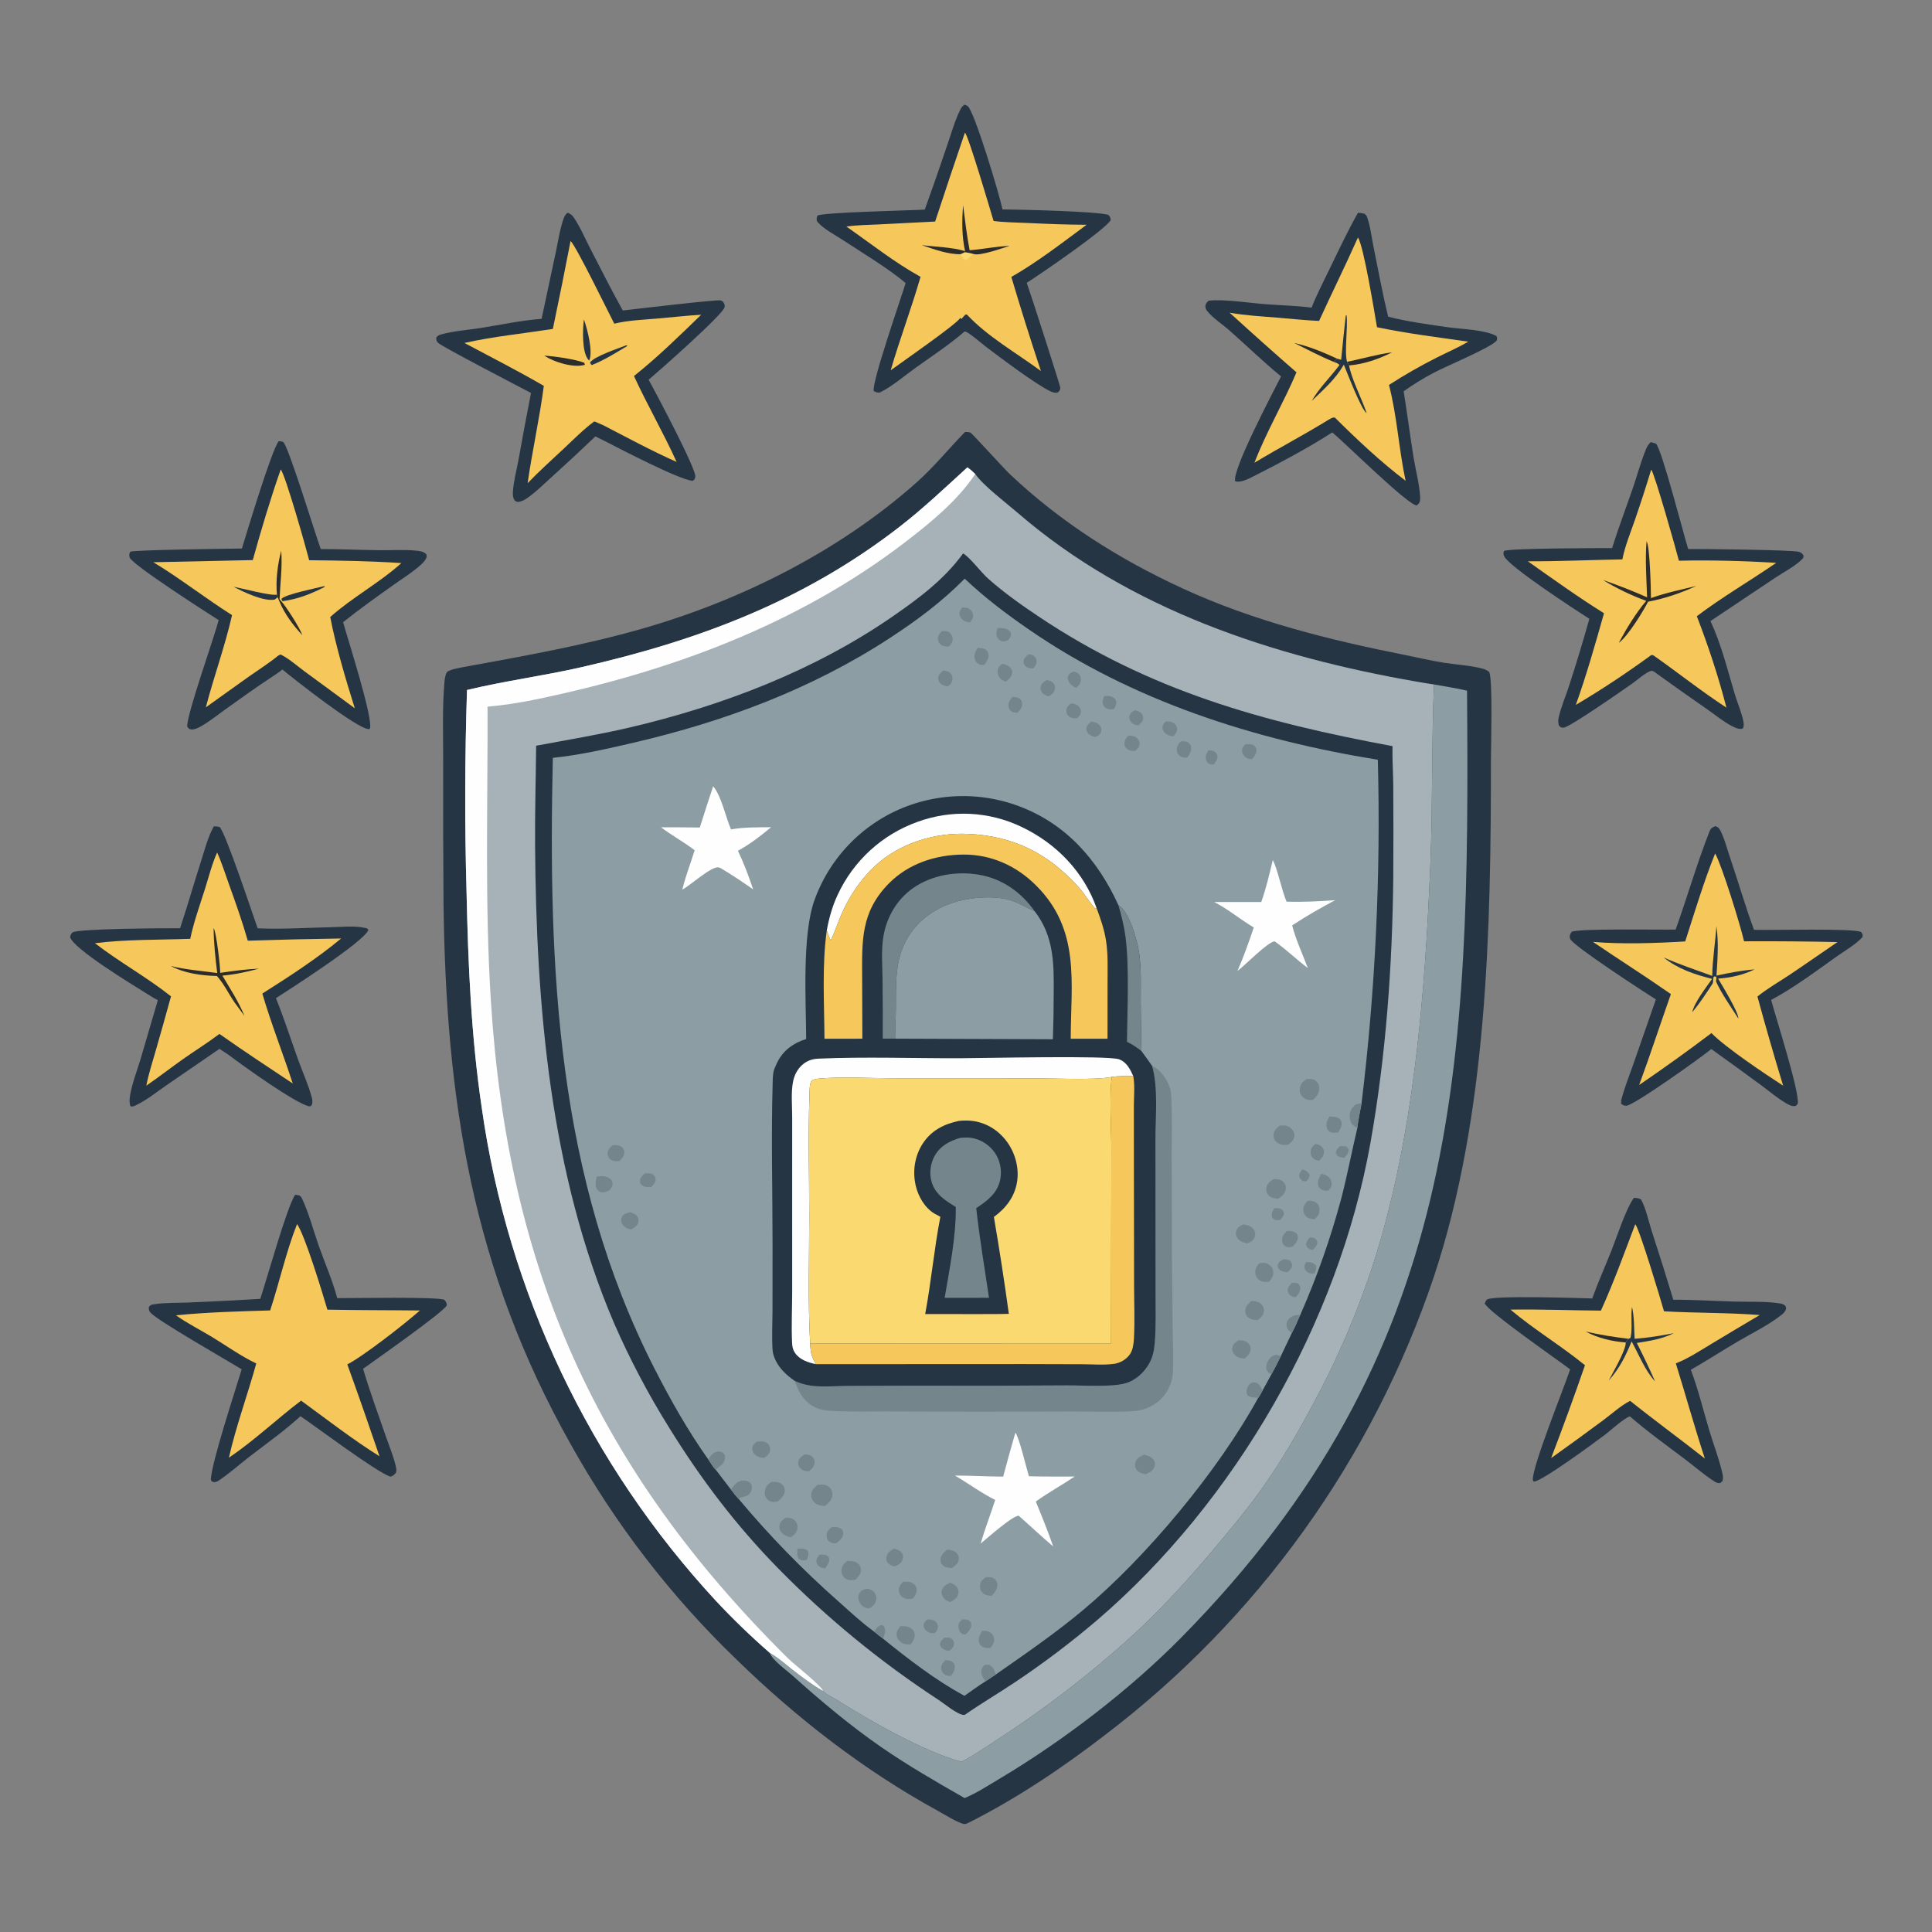 <?xml version="1.0" encoding="utf-8" ?>
<svg xmlns="http://www.w3.org/2000/svg" xmlns:xlink="http://www.w3.org/1999/xlink" width="1024" height="1024">
	<rect width="100%" height="100%" fill="#808080" stroke="none"/>
	<path fill="#263544" d="M909.199 437.865C909.421 437.958 909.649 438.039 909.865 438.145C910.772 438.59 911.117 438.896 911.6 439.786C913.918 444.065 915.252 449.474 916.826 454.105C921.205 466.983 924.97 480.061 929.654 492.833C938.786 493.105 982.855 491.881 986.459 494.02C987.257 495.201 987.273 495.226 987.183 496.647C983.528 500.634 978.013 503.752 973.572 506.9C962.261 514.917 950.971 523.442 938.729 529.988C941.387 539.748 953.792 578.53 952.863 584.908C952.39 585.552 952.272 586.081 951.422 586.222C949.814 586.489 948.239 585.642 946.881 584.867C942.142 582.161 937.734 578.344 933.32 575.096Q920.244 565.46 907.027 556.019C901.918 560.271 865.809 586.088 861.961 586.07C860.508 586.064 860.063 585.655 859.019 584.788L859.603 583.87L859.09 583.987C860.654 577.272 863.401 570.646 865.664 564.124L877.664 529.683C871.621 525.974 833.396 501.065 832.213 497.615C831.696 496.108 832.204 495.046 833.021 493.861C836.98 492.023 880.244 492.868 888.124 492.69C894.185 475.802 899.452 457.515 905.937 440.996C906.772 438.87 907.214 438.794 909.199 437.865Z"/>
	<path fill="#F6C85C" d="M909.062 452.354C912.657 458.66 922.608 490.918 924.386 498.91Q949.138 498.777 973.885 499.318C965.489 505.014 957.194 510.868 948.764 516.511C943.026 520.351 936.844 523.848 931.475 528.174Q937.927 551.904 945.101 575.425C935.719 569.371 914.467 555.152 907.104 547.554Q888.288 561.785 868.788 575.062C874.665 559.116 879.955 542.917 885.611 526.887C872.005 517.405 858.01 508.524 844.284 499.211C859.428 500.541 877.963 499.912 893.204 498.979C898.166 483.503 903.009 467.429 909.062 452.354Z"/>
	<path fill="#263544" d="M909.727 490.876C911.02 499.493 910.299 508.435 909.785 517.093C916.457 515.626 923.169 514.346 929.987 513.804C923.723 516.791 917.558 518.182 910.652 518.694C912.649 522.075 921.675 536.872 921.348 539.834C917.33 533.506 912.676 527.02 909.517 520.227C909.653 519.329 909.73 518.553 909.667 517.646L908.472 517.571C907.774 518.339 908.218 519.935 907.773 521.215C904.355 526.468 900.931 531.699 896.92 536.528C897.99 531.352 904.348 523.263 907.445 518.827C898.152 516.482 889.328 513.566 881.765 507.484C890.132 511.183 898.913 514.101 907.504 517.245C907.659 508.392 909.159 499.695 909.727 490.876Z"/>
	<path fill="#263544" d="M113.36 437.959C114.437 437.951 115.34 438.079 116.392 438.309C119.471 441.025 134.175 485.302 136.555 492.022C149.426 492.618 162.555 491.708 175.449 491.444C181.098 491.329 187.733 490.561 193.255 491.765C194.298 491.992 194.656 491.946 195.267 492.868C193.021 499.063 153.771 524.217 146.248 529.045C150.573 539.767 154.139 550.91 158.062 561.794C160.401 568.285 163.465 574.985 165.237 581.624C165.583 582.922 165.838 584.46 165.194 585.699C164.833 586.393 164.821 586.167 163.914 586.408C156.424 584.787 128.771 564.843 121.234 559.172L116.325 555.914L87.778 575.519C82.906 578.872 77.832 583.004 72.499 585.566C71.363 586.112 70.373 586.741 69.158 586.328C68.445 584.378 68.632 582.49 68.971 580.465C70.023 574.166 72.603 567.638 74.449 561.492L83.659 530.115C81.421 528.953 79.265 527.596 77.129 526.254C70.759 522.25 38.565 502.774 37.143 496.601C37.443 495.619 37.59 494.997 38.352 494.259C40.543 492.135 88.567 491.968 95.446 491.97C99.359 480.211 102.773 468.218 106.568 456.404C108.525 450.31 110.206 443.536 113.36 437.959Z"/>
	<path fill="#F6C85C" d="M115.082 451.854C117.481 457.106 119.24 462.78 121.195 468.216C124.814 478.279 128.388 488.308 131.329 498.595Q156.064 497.777 180.81 497.419C167.933 508.111 153.169 517.669 139.04 526.612C143.747 542.676 149.979 558.334 155.16 574.261C142.374 565.783 129.473 557.27 116.935 548.435L116.279 548.012C110.178 552.653 103.583 556.73 97.307 561.139C90.656 565.811 84.264 570.83 77.551 575.419C78.778 569.116 80.807 562.918 82.572 556.747Q86.691 542.44 90.64 528.086C77.828 517.922 63.277 509.931 50.327 499.919C66.945 497.835 84.098 498.211 100.835 497.59C102.694 488.694 105.872 479.938 108.607 471.27C110.631 464.858 112.339 457.974 115.082 451.854Z"/>
	<path fill="#2C2C2B" d="M113.216 491.938C114.611 493.438 116.792 512.682 116.715 515.644C123.521 514.611 130.402 513.705 137.283 513.395C130.791 515.139 124.566 516.513 117.859 517.093C121.98 524.008 126.528 531.009 129.581 538.473L124.313 531.296C121.191 526.745 118.651 521.382 114.963 517.3C106.787 517.09 97.814 515.883 90.534 512.007C98.384 513.984 107.105 514.587 115.139 515.724C114.183 507.799 113.267 499.934 113.216 491.938Z"/>
	<path fill="#263544" d="M156.437 633.221L158.694 633.615C159.331 634.074 159.705 634.47 160.044 635.188C163.74 643.012 166.068 652.128 168.959 660.32C172.188 669.467 176.259 678.683 178.74 688.04C187.209 688.081 231.497 687.25 235.48 688.888C236.413 689.951 236.703 690.412 236.834 691.828C235.048 695.585 197.912 721.496 192.44 725.488C195.99 737.449 200.337 749.257 204.416 761.046C206.247 766.337 208.621 771.9 209.809 777.36C210.077 778.592 210.3 779.505 209.788 780.706C208.791 781.745 208.315 782.267 206.882 782.672C199.102 779.929 168.363 756.798 159.247 750.613C150.98 758.227 141.482 764.927 132.579 771.794C127.058 776.053 121.687 780.857 115.923 784.746C115.112 785.293 114.519 785.457 113.568 785.587C112.423 785.285 112.475 785.524 111.779 784.452C111.621 776.608 124.904 736.464 128.103 725.757C120.401 721.053 83.198 699.798 79.829 695.785C78.889 694.665 78.811 694.095 78.907 692.678C79.985 691.506 80.204 691.526 81.78 691.268C87.33 690.36 93.67 690.637 99.311 690.383Q118.639 689.605 137.947 688.424C141.722 677.042 151.983 639.968 156.437 633.221Z"/>
	<path fill="#F6C85C" d="M157.449 648.775C161.658 654.739 171.039 685.678 173.524 694.146C189.868 694.473 206.207 694.39 222.552 694.584C214.839 701.452 192.587 718.821 184.08 723.167C189.942 739.298 195.596 755.61 201.141 771.856C186.896 762.949 173.174 752.274 159.588 742.361C146.672 752.138 134.791 763.514 121.334 772.596C124.862 756.694 131.38 738.804 135.831 722.667C127.762 718.842 120.094 713.308 112.432 708.665C106.077 704.814 99.323 701.427 93.26 697.143C109.794 695.487 126.579 695.046 143.185 694.559C148.174 679.475 151.593 663.537 157.449 648.775Z"/>
	<path fill="#263544" d="M300.83 112.727C302.179 113.281 303.089 113.82 303.944 115.049C307.364 119.965 309.898 125.99 312.655 131.339C318.381 142.446 324.022 153.628 330.081 164.558C335.877 163.92 380.046 158.655 381.923 159.221C382.385 159.36 382.778 159.669 383.206 159.893C383.863 160.97 384.285 161.467 384.056 162.803C383.411 166.561 349.149 196.75 343.797 201.266C347.36 207.678 369.244 248.926 368.522 252.669C368.277 253.935 368.18 254.232 367.102 254.885C359.498 254.031 329.058 238.138 320.703 233.854L315.57 231.298Q304.169 242.2 292.464 252.775C288.276 256.559 284.042 260.804 279.402 264.019C277.805 265.125 276.484 265.769 274.568 266.061C273.752 265.805 273.222 265.835 272.703 265.093C271.772 263.759 271.759 262.149 271.856 260.577C272.196 255.066 273.792 249.322 274.793 243.867Q277.955 226.046 281.442 208.286C275.445 205.1 233.981 183.634 232.174 181.695C231.261 180.715 231.211 180.127 231.233 178.838C232.11 177.907 232.494 177.64 233.768 177.275C240.24 175.423 247.929 174.92 254.638 173.86C265.325 172.172 276.279 169.79 287.057 168.989L294.456 134.278C295.762 128.159 296.732 121.382 298.839 115.499C299.276 114.28 299.902 113.604 300.83 112.727Z"/>
	<path fill="#F6C85C" d="M302.412 127.732C305.296 130.291 322.244 165.117 325.577 171.553C332.884 169.761 340.875 169.485 348.352 168.841C356.114 168.173 363.866 167.271 371.644 166.822C360.237 177.89 348.448 189.404 336.024 199.306C343.081 214.706 351.653 229.381 358.611 244.832C345.442 238.991 332.514 231.98 319.706 225.356L315.002 223.339C309.226 227.573 304.015 232.917 298.79 237.803C292.352 243.825 285.764 249.744 279.653 256.097C282.123 238.846 285.987 221.83 288.237 204.519C274.511 196.555 260.174 189.23 246.152 181.783C261.41 178.353 277.549 176.747 293.023 174.347Q297.914 151.079 302.412 127.732Z"/>
	<path fill="#263544" d="M332.043 182.97L332.548 183.329C326.389 186.988 320.366 190.86 313.676 193.486C312.904 192.793 313.245 193.231 312.755 192.1C315.001 188.863 327.742 184.668 332.043 182.97Z"/>
	<path fill="#2C2C2B" d="M288.459 188.5C293.814 188.795 304.793 190.378 309.645 192.259L310.022 193.315C309.837 193.376 309.657 193.452 309.468 193.498C303.42 194.975 293.533 191.849 288.459 188.5Z"/>
	<path fill="#263544" d="M309.465 169.315C309.534 169.491 309.609 169.665 309.671 169.844C311.395 174.824 314.385 186.437 312.32 191.089C312.098 190.877 311.84 190.696 311.653 190.452C308.352 186.141 308.845 174.402 309.465 169.315Z"/>
	<path fill="#263544" d="M719.733 112.8C720.997 112.829 722.022 112.98 723.243 113.308C723.878 113.795 724.283 114.219 724.561 114.988C726.348 119.92 726.983 125.903 728.031 131.056C730.525 143.315 732.792 155.684 735.734 167.844C745.933 170.471 756.889 171.936 767.308 173.434C774.805 174.513 786.534 174.633 793.123 178.066C793.733 179.195 793.504 179.274 793.299 180.482C790.403 184.187 766.666 193.984 760.193 197.427Q751.74 201.855 743.967 207.389C745.862 219.089 747.361 230.847 749.231 242.549C750.118 248.1 753.126 260.13 752.66 265.224C752.545 266.48 751.792 267.184 750.827 267.901C745.366 267.016 713.342 235.116 706.569 229.603L706.083 229.212C693.884 237.136 677.401 245.907 664.289 252.504C661.713 253.8 657.492 256.015 654.67 255.079C652.863 249.266 675.102 207.138 678.985 199.496C669.581 191.823 660.749 183.194 651.638 175.149C648.021 171.954 642.74 168.529 639.803 164.809C639.069 163.879 638.982 163.363 638.829 162.232C639.278 160.731 639.416 160.476 640.543 159.392C648.123 158.392 662.322 160.583 670.592 161.221C678.726 161.849 687.075 162.001 695.151 163.048C698.156 155.596 701.896 148.355 705.396 141.126C710.006 131.607 714.541 122.02 719.733 112.8Z"/>
	<path fill="#F6C85C" d="M719.742 125.88C722.793 130.387 728.461 165.482 729.837 173.428C745.8 176.79 762.104 178.759 778.242 181.103C772.786 184.254 766.936 186.781 761.31 189.625Q748.367 196.165 736.183 204.029C740.497 220.518 741.393 238.119 745.006 254.834C731.899 244.887 719.185 232.922 707.522 221.338C706.185 221.098 705.383 221.838 704.203 222.446C691.291 230.411 677.869 237.438 664.877 245.257C671.218 228.807 680.297 213.532 687.166 197.347Q669.271 181.74 651.732 165.733C660.059 167.215 668.632 167.681 677.053 168.365C684.413 168.963 691.764 169.784 699.143 170.096C705.909 155.306 713.125 140.739 719.742 125.88Z"/>
	<path fill="#2C2C2B" d="M685.974 181.785C693.94 183.583 701.316 186.691 708.699 190.099L706.92 191.802C699.772 188.88 692.885 185.226 685.974 181.785Z"/>
	<path fill="#2C2C2B" d="M713.969 191.788C721.863 190.126 729.854 187.847 737.825 186.719C730.925 190.299 722.847 193.043 715.056 193.682L713.969 191.788Z"/>
	<path fill="#263544" d="M708.699 190.099L710.844 190.693Q711.967 178.992 713.266 167.31L713.702 166.982C714.518 173.587 712.443 186.622 713.969 191.788L715.056 193.682C716.158 200.523 721.943 211.681 724.342 218.933C721.647 217.573 713.884 197.172 712.264 193.283C707.96 200.794 701.446 206.579 695.254 212.498C699.034 205.756 705.313 199.76 709.927 193.485C709.192 192.483 708.054 192.27 706.92 191.802L708.699 190.099Z"/>
	<path fill="#263544" d="M866.031 634.875C867.489 634.954 868.39 635.022 869.733 635.671C872.376 640.38 873.721 647.068 875.382 652.269Q881.342 670.516 886.884 688.895C897.638 688.839 908.433 689.557 919.185 689.859C926.94 690.077 935.174 689.653 942.829 690.757C944.168 690.95 945.134 691.09 946.183 692.013C946.486 692.732 946.815 693.068 946.593 693.867C946.219 695.212 945.297 696.067 944.241 696.906C937.478 702.28 928.926 706.415 921.457 710.796C912.973 715.772 904.711 721.124 896.177 726.009C900.101 736.409 902.802 747.598 905.996 758.263C908.204 765.639 911.103 773.096 912.832 780.565C913.193 782.124 913.387 783.432 912.977 784.989C912.478 785.409 911.99 786.054 911.303 786.091C910.224 786.149 909.298 785.614 908.424 785.049C903.225 781.689 898.261 777.336 893.309 773.596C883.422 766.128 873.254 758.866 863.901 750.732C861.144 751.325 853.432 758.355 850.851 760.3C845.932 764.008 816.835 785.535 812.908 785.263L812.417 784.44C812.152 777.013 828.759 736.191 832.205 725.803C825.927 720.963 788.534 695.112 786.954 690.839C787.271 689.966 787.444 689.449 788.149 688.802C790.699 686.457 837.423 688.032 843.925 688.21C846.92 679.796 850.656 671.491 853.965 663.185C856.79 656.091 861.797 640.504 866.031 634.875Z"/>
	<path fill="#F6C85C" d="M866.724 648.87C868.89 651.101 880.331 689.195 881.962 695.022C898.844 695.974 915.851 695.691 932.7 696.997Q919.694 704.666 906.771 712.473C900.777 716.064 894.756 720.077 888.224 722.613C893.43 739.398 898.139 756.339 903.595 773.046C890.503 762.71 877.006 752.899 863.996 742.468C859.039 745.021 854.212 749.425 849.706 752.771Q836.019 762.937 822.133 772.829C828.347 756.596 834.391 740.035 840.074 723.6C827.356 713.218 813.054 704.671 800.578 694.121C816.508 693.878 832.569 694.543 848.514 694.654C855.309 679.756 860.903 664.169 866.724 648.87Z"/>
	<path fill="#2C2C2B" d="M861.687 711.524C854.519 711.032 846.79 709.184 840.448 705.75C847.932 707.512 855.51 708.659 863.135 709.587C862.516 710.249 862.05 710.683 861.687 711.524Z"/>
	<path fill="#263544" d="M864.994 692.663C866.265 697.994 866.035 704.101 866.389 709.585C873.399 709.098 880.297 707.931 887.192 706.612C880.793 709.74 874.528 710.694 867.546 711.795C870.949 718.521 874.192 725.267 877.221 732.17C871.794 726.276 868.638 717.948 864.788 710.971C861.556 718.922 858.35 725.263 852.64 731.761C854.698 727.682 861.825 715.691 861.687 711.524C862.05 710.683 862.516 710.249 863.135 709.587L864.193 709.143C865.388 703.935 864.193 698.058 864.994 692.663Z"/>
	<path fill="#263544" d="M874.894 234.331C875.849 234.541 876.768 234.838 877.702 235.126C880.886 238.451 892.433 283.532 894.756 290.99C900.631 290.917 950.422 291.416 953.583 292.497C955.062 293.002 955.552 293.702 956.192 295.072L955.523 295.017L955.889 295.632C952.061 299.879 945.679 303.024 940.943 306.206L906.588 329.168C912.29 341.433 915.578 354.84 919.427 367.762C920.801 372.375 922.805 376.919 923.86 381.601C924.144 382.864 924.49 384.501 923.917 385.727C923.702 386.188 923.616 386.21 923.101 386.291C921.434 386.552 919.586 385.664 918.136 384.929C913.641 382.649 909.359 379.089 905.211 376.192Q891.616 366.767 878.198 357.09C877.426 356.559 876.073 355.296 875.05 355.599C872.144 356.459 867.893 360.364 865.316 362.155C860.332 365.621 831.799 385.625 828.722 385.671C827.249 385.693 827.112 385.467 826.205 384.45C825.904 383.064 825.78 381.951 826.079 380.549C827.285 374.886 829.909 368.921 831.689 363.357Q837.408 345.781 842.386 327.981C834.392 322.884 800.196 300.541 797.312 294.954C796.688 293.746 796.741 293.252 797.183 292.01C799.689 290.565 848.204 290.481 854.431 290.521C857.816 279.727 861.869 269.103 865.547 258.401C867.883 251.603 869.763 244.347 872.552 237.74C873.125 236.383 873.868 235.376 874.894 234.331Z"/>
	<path fill="#F6C85C" d="M875.186 248.882C877.013 251.16 888.384 291.364 889.856 297.194C906.888 296.799 924.431 297.291 941.442 298.318C927.554 307.889 912.796 316.409 899.359 326.605C905.371 342.197 910.898 358.846 915.036 375.053C902.207 366.702 889.965 356.98 877.441 348.13C877.157 347.919 876.616 347.499 876.306 347.361C875.218 346.877 874.888 347.432 874.032 348.053C861.572 357.087 848.481 365.777 835.23 373.604C840.929 357.644 845.544 341.34 850.157 325.039C836.352 316.419 823.088 306.89 809.802 297.496C826.478 297.554 843.205 296.772 859.885 296.5C861.307 289.296 864.22 282.311 866.61 275.382Q871.141 262.211 875.186 248.882Z"/>
	<path fill="#2C2C2B" d="M872.709 286.915C874.461 289.079 875.045 312.677 875.038 317.014C882.761 314.214 891.116 312.532 899.084 310.548C890.824 314.388 882.443 317.207 873.493 318.935L873.656 318.648C870.958 323.995 862.717 337.378 857.988 340.727C862.128 333.026 866.902 325.158 872.527 318.459C864.689 315.605 856.757 311.831 849.665 307.435C857.524 310.123 865.391 313.24 872.995 316.58C872.665 306.731 871.889 296.755 872.709 286.915Z"/>
	<path fill="#263544" d="M511.214 55.452C511.737 55.66 512.493 55.91 512.948 56.276C516.478 59.117 529.818 103.283 531.318 110.996C540.113 111.061 581.007 111.967 587.423 113.866C588.403 114.836 588.402 115.102 588.71 116.468C587.731 120.425 550.319 146.112 544.192 149.896C545.983 154.758 562.068 204.731 561.999 205.546C561.875 207.026 561.544 207.209 560.49 208.102C559.062 208.287 558.042 208.014 556.761 207.412C548.947 203.737 529.421 188.982 522.211 183.512C520.161 181.956 513.582 176.179 511.63 175.748C511.499 175.719 511.362 175.726 511.227 175.715C503.133 182.756 493.62 188.938 484.9 195.223C478.976 199.494 472.828 204.845 466.304 208.055C464.907 208.189 464.323 207.881 463.102 207.294C461.927 202.803 477.476 158.341 479.993 150.06C471.427 142.614 456.397 133.603 446.557 127.114C442.257 124.279 436.24 121.254 433.015 117.296C432.74 115.829 432.733 115.642 433.281 114.259C436.089 112.546 482.38 111.555 490.148 111.092Q496.31 94.01 502.1 76.798C504.225 70.623 506.09 63.922 508.987 58.084C509.572 56.906 510.18 56.243 511.214 55.452Z"/>
	<path fill="#F6C85C" d="M511.426 70.318C513.192 71.597 525.021 111.802 526.614 117.117C532.316 117.888 538.298 117.893 544.047 118.161C554.683 118.659 565.289 119.11 575.938 119.126C563.041 128.645 549.956 138.846 536.028 146.794Q543.474 171.841 551.702 196.643C538.765 187.077 523.568 178.557 512.563 166.805C512.126 166.546 511.659 166.771 511.171 166.852L511.608 166.967C510.786 167.511 510.251 168.286 509.627 169.04L508.938 168.529C507.145 171.753 477.281 192.469 472.092 196.26C476.923 179.613 483.119 163.379 487.905 146.726C474.144 139.12 461.48 129.071 448.611 120.076C454.313 119.236 460.298 119.222 466.057 118.932L495.641 117.426Q503.398 93.827 511.426 70.318Z"/>
	<path fill="#FAD971" d="M509.07 134.731L511.481 133.655C512.97 133.939 514.512 134.16 515.956 134.617L515.593 134.867C514.377 135.718 513.357 136.616 512.32 137.675L511.347 137.752C510.255 136.804 509.763 135.973 509.07 134.731Z"/>
	<path fill="#2C2C2B" d="M488.541 129.932C495.877 130.86 504.536 130.971 511.522 133.115L511.481 133.655L509.07 134.731C502.352 134.85 494.841 132.045 488.541 129.932Z"/>
	<path fill="#2C2C2B" d="M511.522 133.115C509.742 125.287 509.804 116.768 510.465 108.802C511.509 116.75 512.404 124.755 513.918 132.628C521.005 132.107 528.089 130.549 535.163 130.313C531.38 131.456 519.358 135.849 515.956 134.617C514.512 134.16 512.97 133.939 511.481 133.655L511.522 133.115Z"/>
	<path fill="#263544" d="M147.745 233.819C148.436 233.913 149.375 233.952 150.014 234.212C152.528 235.234 167.591 284.682 170.009 291.011C180.322 291.022 190.661 291.489 200.979 291.618C207.325 291.697 213.963 291.24 220.264 291.822C222.051 291.988 224.11 292.203 225.548 293.376C226.231 293.933 226.08 294.353 226.185 295.16C225.507 296.91 224.514 298.022 223.135 299.287C218.812 303.252 213.433 306.541 208.648 309.949C199.619 316.382 190.499 322.83 181.856 329.777C184.028 337.824 198.301 381.927 195.979 386.357C195.79 386.381 195.603 386.426 195.413 386.428C189.597 386.513 155.646 359.901 149.693 354.848C148.05 356.208 146.207 357.364 144.447 358.57C135.884 364.171 127.581 370.176 119.252 376.115C115.105 379.072 110.892 382.512 106.455 385.006C105.197 385.713 102.991 386.804 101.487 386.619C100.072 386.445 99.955 386.129 99.215 385.039C99.124 378.249 113.083 339.15 115.917 328.683C109.676 324.749 69.698 299.066 68.709 295.448C68.376 294.229 68.492 293.499 69.051 292.403C71.073 291.452 122.392 290.799 128.201 290.729C131.016 281.694 143.877 238.668 147.745 233.819Z"/>
	<path fill="#F6C85C" d="M148.784 248.83C151.166 251.433 162.109 289.998 163.872 296.938C180.045 297.086 196.612 297.382 212.742 298.441C201.077 308.975 186.855 316.517 175.029 327.022C178.004 342.511 183.279 360.216 188.044 375.392L161.483 355.889C157.436 352.91 153.208 349.084 148.711 346.874L147.594 347.407C142.525 351.508 137.007 355.022 131.671 358.762L109.104 374.894C113.366 358.532 119.265 342.505 122.992 326.017C108.837 317.128 95.616 306.618 81.291 298.001L133.981 296.857C138.433 280.808 143.285 264.55 148.784 248.83Z"/>
	<path fill="#263544" d="M147.149 316.576L145.655 317.772C139.679 318.984 128.898 313.622 123.748 311.008C128.105 311.749 143.852 316.025 146.795 315.132L147.149 316.576Z"/>
	<path fill="#263544" d="M171.855 310.656L172.1 310.736L171.902 311.195C164.326 314.959 158.156 317.471 149.691 318.645C149.415 318.266 149.312 317.844 149.158 317.404C151.387 314.949 167.71 311.723 171.855 310.656Z"/>
	<path fill="#2C2C2B" d="M146.795 315.132C146.073 307.498 147.148 299.239 149.051 291.832C149.715 300.778 148.536 308.838 148.166 317.674C148.277 317.782 148.39 317.887 148.498 317.997C151.339 320.88 159.036 332.93 160.243 336.69C155.256 331.218 150.977 325.669 148.102 318.77C147.796 318.035 147.464 317.308 147.149 316.576L146.795 315.132Z"/>
	<path fill="#263544" d="M511.509 228.923C512.4 228.956 513.657 228.923 514.452 229.354C515.371 229.852 532.146 248.405 535.459 251.526C562.506 277.002 593.082 296.316 626.74 311.85C664.116 329.101 704.573 339.211 744.818 347.186C751.669 348.544 758.586 350.231 765.474 351.293C772.11 352.316 779.365 352.661 785.837 354.416C787.256 354.801 788.257 355.27 789.37 356.221C791.264 361.439 790.214 395.34 790.217 402.759C790.254 492.255 788.401 590.903 760.037 676.553Q758.524 681.054 756.927 685.526Q755.33 689.998 753.651 694.439Q751.971 698.881 750.208 703.29Q748.446 707.699 746.602 712.075Q744.757 716.451 742.832 720.791Q740.906 725.132 738.9 729.435Q736.894 733.739 734.808 738.005Q732.722 742.271 730.557 746.497Q728.391 750.723 726.148 754.908Q723.904 759.093 721.583 763.235Q719.261 767.378 716.863 771.476Q714.465 775.574 711.991 779.627Q709.517 783.68 706.968 787.686Q704.419 791.693 701.795 795.65Q699.172 799.608 696.475 803.517Q693.778 807.425 691.009 811.282Q688.239 815.14 685.399 818.945Q682.558 822.75 679.647 826.501Q676.736 830.253 673.755 833.949Q670.775 837.646 667.726 841.286Q664.677 844.926 661.56 848.509Q658.444 852.092 655.261 855.616Q652.079 859.14 648.831 862.604Q645.583 866.068 642.272 869.471Q638.96 872.874 635.585 876.214Q632.211 879.555 628.774 882.832Q625.338 886.109 621.841 889.322Q618.344 892.534 614.788 895.681Q611.232 898.828 607.618 901.907Q604.004 904.987 600.333 907.999Q596.662 911.011 592.935 913.954Q589.209 916.897 585.428 919.77C562.903 937.121 538.615 953.416 513.166 966.196C512.561 966.473 511.899 966.8 511.212 966.763C508.372 966.61 499.977 961.352 497.156 959.811C457.964 938.392 422.023 910.48 390.106 879.321Q383.628 873.076 377.384 866.596Q371.141 860.116 365.14 853.411Q359.14 846.705 353.391 839.783Q347.641 832.86 342.151 825.731Q336.661 818.601 331.438 811.274Q326.215 803.947 321.265 796.433Q316.315 788.918 311.646 781.226Q306.977 773.534 302.594 765.675C250.229 672.796 236.3 583.067 235.067 478.133Q234.793 441.3 234.894 404.468C234.935 390.288 234.343 375.722 235.557 361.605C235.692 360.031 235.966 357.613 236.904 356.28C237.955 354.786 245.41 353.614 247.301 353.267C278.524 347.542 309.551 342.023 340.124 333.284C392.682 318.262 444.875 292.13 485.844 255.66C495.215 247.319 502.81 237.837 511.509 228.923Z"/>
	<path fill="#8C9DA3" d="M760.048 362.775C765.855 363.846 771.818 364.71 777.555 366.077C779.147 565.664 774.768 717.083 626.194 867.83C598.68 895.745 563.328 922.812 529.64 942.851C523.792 946.33 517.549 950.406 511.271 953.022C496.293 944.451 481.213 935.783 467.015 925.962C450.441 914.497 434.939 901.435 419.941 887.997C416.809 885.191 409.28 879.865 408.055 876.108C412.251 878.323 416.127 881.861 419.865 884.8C425.027 888.859 430.562 892.969 436.234 896.262C437.364 897.866 441.332 899.594 443.112 900.725C460.587 911.822 490.048 928.641 509.585 933.747C515.997 930.532 522.031 926.26 528.065 922.385Q547.449 909.843 565.733 895.745Q584.017 881.648 601.077 866.091C616.746 851.686 631.143 835.601 644.807 819.321C653.171 809.355 661.523 799.329 669.039 788.699C679.166 774.377 687.835 759.473 696.062 744.014Q700.927 735.015 705.374 725.803Q709.822 716.591 713.842 707.185Q717.862 697.778 721.446 688.197Q725.031 678.616 728.172 668.881C749.369 602.446 755.314 527.24 758.133 457.783C759.417 426.146 758.698 394.421 760.048 362.775Z"/>
	<path fill="#A7B2B8" d="M512.729 247.709C514.269 248.765 515.56 249.924 516.89 251.231C521.385 257.616 533.306 266.549 539.629 272.007C598.905 323.179 674.871 348.08 750.877 361.282C753.927 361.812 756.977 362.387 760.048 362.775C758.698 394.421 759.417 426.146 758.133 457.783C755.314 527.24 749.369 602.446 728.172 668.881Q725.031 678.616 721.446 688.197Q717.862 697.778 713.842 707.185Q709.821 716.591 705.374 725.803Q700.927 735.015 696.062 744.014C687.835 759.473 679.166 774.377 669.039 788.699C661.523 799.329 653.171 809.355 644.807 819.321C631.143 835.601 616.746 851.686 601.077 866.091Q584.017 881.648 565.733 895.745Q547.449 909.843 528.065 922.385C522.031 926.26 515.997 930.532 509.585 933.747C490.048 928.641 460.587 911.822 443.112 900.725C441.332 899.594 437.364 897.866 436.234 896.262C430.562 892.969 425.027 888.859 419.865 884.8C416.127 881.861 412.251 878.323 408.055 876.108Q392.963 862.943 379.29 848.31Q376.177 844.942 373.129 841.516Q370.081 838.09 367.098 834.607Q364.115 831.124 361.199 827.585Q358.282 824.046 355.433 820.453Q352.584 816.859 349.804 813.212Q347.023 809.565 344.312 805.867Q341.602 802.168 338.961 798.419Q336.321 794.669 333.752 790.87Q331.183 787.072 328.686 783.225Q326.19 779.378 323.766 775.485Q321.343 771.592 318.994 767.654Q316.644 763.715 314.37 759.733Q312.096 755.751 309.897 751.727Q307.699 747.702 305.577 743.637Q303.455 739.571 301.41 735.467Q299.366 731.362 297.399 727.219Q295.433 723.076 293.545 718.897Q291.657 714.718 289.849 710.504Q288.04 706.29 286.312 702.042Q284.584 697.794 282.936 693.515Q281.289 689.235 279.722 684.925Q278.156 680.615 276.672 676.276Q275.187 671.937 273.785 667.571Q272.383 663.204 271.064 658.812Q269.745 654.42 268.509 650.004Q267.273 645.588 266.121 641.149Q264.969 636.711 263.902 632.251Q262.834 627.791 261.851 623.312Q260.867 618.833 259.969 614.336Q259.071 609.839 258.258 605.325Q257.445 600.812 256.718 596.284Q255.991 591.757 255.349 587.216C249.714 549.26 248.127 511.336 247.289 473.031Q245.762 419.369 247.523 365.715C267.512 360.883 288.002 358.222 308.057 353.649C370.07 339.508 425.923 318.623 476.73 279.254C489.432 269.412 500.887 258.519 512.729 247.709Z"/>
	<path fill="#FEFEFE" d="M512.729 247.709C514.269 248.765 515.56 249.924 516.89 251.231C507.627 265.273 493.214 277.029 479.934 287.222C422.37 331.407 354.255 356.215 283.754 370.757Q271.195 373.381 258.419 374.551C258.576 426.523 256.902 478.519 260.17 530.43C269.131 672.769 316.292 778.503 417.673 878.972C420.76 882.031 435.467 893.48 436.234 896.262C430.562 892.969 425.027 888.859 419.865 884.8C416.127 881.861 412.251 878.323 408.055 876.108Q392.963 862.943 379.29 848.31Q376.177 844.942 373.129 841.516Q370.081 838.09 367.098 834.607Q364.115 831.124 361.199 827.585Q358.282 824.046 355.433 820.453Q352.584 816.859 349.804 813.212Q347.023 809.565 344.312 805.867Q341.602 802.168 338.961 798.419Q336.321 794.669 333.752 790.87Q331.183 787.072 328.686 783.225Q326.19 779.378 323.766 775.485Q321.343 771.592 318.994 767.654Q316.644 763.715 314.37 759.733Q312.096 755.751 309.897 751.727Q307.699 747.702 305.577 743.637Q303.455 739.571 301.41 735.467Q299.366 731.362 297.399 727.219Q295.433 723.076 293.545 718.897Q291.657 714.718 289.849 710.504Q288.04 706.29 286.312 702.042Q284.584 697.794 282.936 693.515Q281.289 689.235 279.722 684.925Q278.156 680.615 276.672 676.276Q275.187 671.937 273.785 667.571Q272.383 663.204 271.064 658.812Q269.745 654.42 268.509 650.004Q267.273 645.588 266.121 641.149Q264.969 636.711 263.902 632.251Q262.834 627.791 261.851 623.312Q260.867 618.833 259.969 614.336Q259.071 609.839 258.258 605.325Q257.445 600.812 256.718 596.284Q255.991 591.757 255.349 587.216C249.714 549.26 248.127 511.336 247.289 473.031Q245.762 419.369 247.523 365.715C267.512 360.883 288.002 358.222 308.057 353.649C370.07 339.508 425.923 318.623 476.73 279.254C489.432 269.412 500.887 258.519 512.729 247.709Z"/>
	<path fill="#263544" d="M510.476 293.318C514.307 295.627 519.801 303.177 523.701 306.646C532.004 314.031 541.334 320.644 550.562 326.816C609.452 366.201 669.271 382.693 738.056 395.467C737.895 402.368 738.393 409.341 738.456 416.254Q738.623 440.502 738.464 464.75C737.997 511.806 734.607 559.488 726.344 605.841C709.404 700.867 654.772 795.96 581.37 858.826Q560.681 876.437 538.091 891.534C529.252 897.447 520.072 902.828 511.344 908.912C511.146 908.923 510.947 908.962 510.749 908.945C507.257 908.656 500.684 903.127 497.603 901.074Q486.07 893.549 474.961 885.41Q463.852 877.272 453.2 868.543Q442.548 859.815 432.385 850.522Q422.222 841.23 412.577 831.4C390.147 808.527 371.626 784.118 354.796 756.92Q346.464 743.588 339.128 729.683Q331.793 715.778 325.493 701.374C291.532 621.957 284.178 533.314 283.605 447.83C283.487 430.309 283.998 412.767 284.162 395.245C300.685 392.16 317.206 389.441 333.589 385.616C382.671 374.155 431.559 355.487 473.159 326.705C487.064 317.084 500.427 307.146 510.476 293.318Z"/>
	<path fill="#8C9DA3" d="M511.307 306.707C521.953 316.779 533.389 325.424 545.45 333.731C600.475 371.632 664.779 392.053 730.277 402.692Q730.876 425.491 730.636 448.296Q730.397 471.101 729.319 493.882Q728.241 516.664 726.326 539.39Q724.411 562.116 721.662 584.756C720.895 589.121 719.886 593.563 719.398 597.961C716.476 610.344 714.098 622.888 710.905 635.197Q706.665 651.016 701.227 666.464Q695.79 681.912 689.187 696.899C687.728 700.089 686.393 703.47 684.699 706.534L678.834 718.856C677.2 722.057 675.657 725.371 673.848 728.474L669.202 736.965C668.471 738.263 667.755 739.862 666.814 740.998C645.628 779.594 607.639 825.277 574.014 853.393C559.273 865.719 543.541 876.508 527.819 887.499L522.383 891.122C518.543 893.499 514.871 896.259 511.159 898.836C495.696 890.373 481.707 879.611 468.05 868.547C466.467 867.387 464.951 866.099 463.411 864.878C456.726 860.07 450.583 854.303 444.441 848.823Q430.224 836.289 416.998 822.713Q403.773 809.137 391.615 794.597C390.062 793.021 388.739 791.19 387.371 789.452L379.469 779.132C377.907 777.672 376.619 775.269 375.376 773.495C364.643 758.39 355.415 742.04 346.99 725.555C294.973 623.784 290.53 513.573 293.011 401.684C307.429 400.177 321.745 396.916 335.848 393.632C384.012 382.416 430.19 365.262 471.735 338.101C486.186 328.654 499.132 319.014 511.307 306.707Z"/>
	<path fill="#74868C" d="M690.361 619.78C690.525 619.838 690.693 619.886 690.853 619.953C692.309 620.562 693.57 621.363 694.169 622.868C693.859 624.653 693.387 624.924 692.18 626.218L690.321 625.857C689.158 624.856 688.997 624.698 688.531 623.245C688.901 621.385 689.153 621.139 690.361 619.78Z"/>
	<path fill="#74868C" d="M463.411 864.878C464.191 863.348 465.163 861.87 466.923 861.364C467.524 861.19 467.939 861.627 468.45 861.908C469.513 863.975 469.258 864.832 468.572 866.978Q468.318 867.765 468.05 868.547C466.467 867.387 464.951 866.099 463.411 864.878Z"/>
	<path fill="#74868C" d="M694.417 655.777L696.668 656.209C697.859 657.215 697.967 657.223 698.296 658.73C697.862 660.509 696.988 661.261 695.682 662.495C695.192 662.369 694.439 662.201 694.005 661.968C692.75 661.294 692.565 660.759 692.201 659.508C692.502 657.772 693.27 657.013 694.417 655.777Z"/>
	<path fill="#74868C" d="M692.346 668.862C692.66 668.88 692.974 668.894 693.287 668.915C695.13 669.04 696.352 669.44 697.584 670.833C697.835 672.509 697.336 673.507 696.691 674.999C695.909 675.018 695.024 675.066 694.26 674.879C693.182 674.615 691.842 673.549 691.536 672.472C691.078 670.863 691.648 670.199 692.346 668.862Z"/>
	<path fill="#74868C" d="M422.683 820.839C423.377 820.81 424.074 820.777 424.768 820.782C426.398 820.795 427.236 821.046 428.356 822.226C428.739 823.981 428.285 825.073 427.693 826.733C427.203 826.84 426.484 827.016 425.999 827.027C424.571 827.061 424.156 826.759 423.123 825.915C422.353 824.224 422.58 822.658 422.683 820.839Z"/>
	<path fill="#74868C" d="M710.315 607.462C711.322 607.454 712.27 607.517 713.273 607.591C714.44 608.339 714.458 608.335 714.901 609.645C714.508 611.375 713.797 612.278 712.675 613.63C711.83 613.543 710.455 613.52 709.683 613.105C708.449 612.442 708.34 612.077 708.014 610.833C708.394 609.216 709.162 608.554 710.315 607.462Z"/>
	<path fill="#74868C" d="M675.491 640.341C676.561 640.329 677.935 640.257 678.911 640.779C680.124 641.427 680.264 641.968 680.589 643.176C680.251 644.842 679.563 645.449 678.379 646.551C677.4 646.777 676.701 646.719 675.71 646.582C674.716 645.861 674.209 645.611 674.035 644.279C673.838 642.77 674.717 641.532 675.491 640.341Z"/>
	<path fill="#74868C" d="M640.479 397.648C641.494 397.676 642.618 397.79 643.53 398.282C644.573 398.844 645.144 399.555 645.295 400.737C645.498 402.326 644.153 403.977 643.329 405.234C642.563 405.262 641.741 405.257 641.034 404.892C639.93 404.323 639.341 403.448 639.136 402.236C638.847 400.528 639.702 399.09 640.479 397.648Z"/>
	<path fill="#74868C" d="M684.699 706.534C684.308 706.229 683.908 705.934 683.523 705.621C682.431 704.732 681.869 703.483 681.866 702.064C681.864 700.947 682.269 700.04 683.004 699.219C684.823 697.185 686.558 696.952 689.187 696.899C687.728 700.089 686.393 703.47 684.699 706.534Z"/>
	<path fill="#74868C" d="M684.742 680.007C686.112 679.892 687.038 679.715 688.253 680.509C688.674 681.199 689.148 681.682 689.163 682.521C689.201 684.681 688.069 686.175 686.598 687.612C685.716 687.456 684.605 687.128 683.903 686.567C682.941 685.798 682.446 684.769 682.533 683.54C682.636 682.076 683.786 680.993 684.742 680.007Z"/>
	<path fill="#74868C" d="M434.419 823.947C435.557 823.939 437.044 823.872 438.088 824.355C439.242 824.889 439.314 825.534 439.619 826.631C439.302 828.549 438.455 829.719 437.365 831.299C436.477 831.166 435.234 830.986 434.461 830.456C433.444 829.759 432.821 829.043 432.696 827.777C432.55 826.296 433.595 825.056 434.419 823.947Z"/>
	<path fill="#74868C" d="M544.959 346.781C545.866 346.851 546.869 346.908 547.667 347.393C548.689 348.014 549.356 349.303 549.409 350.471C549.482 352.085 548.582 353.169 547.583 354.302C546.3 354.21 544.888 354.165 543.817 353.337C542.895 352.624 542.452 351.741 542.504 350.572C542.576 348.975 543.911 347.829 544.959 346.781Z"/>
	<path fill="#74868C" d="M680.15 667.465C681.431 667.432 682.171 667.443 683.386 667.944C684.262 668.898 684.859 669.327 684.816 670.731C684.767 672.313 683.514 673.28 682.434 674.235C681.046 674.113 679.419 674.037 678.303 673.093C677.204 672.164 677.229 671.656 677.191 670.346C677.826 668.771 678.772 668.302 680.15 667.465Z"/>
	<path fill="#74868C" d="M500.594 867.992C501.963 867.953 503.663 867.748 504.711 868.83C505.526 869.672 505.847 870.543 505.647 871.703C505.38 873.255 504.241 874.124 503.104 875.048C502.021 874.899 500.496 874.521 499.603 873.836C498.502 872.993 498.438 872.576 498.173 871.305C498.518 869.686 499.417 869.035 500.594 867.992Z"/>
	<path fill="#74868C" d="M585.27 368.902C586.68 368.851 588.258 368.766 589.568 369.409C590.634 369.932 591.418 370.712 591.634 371.924C591.885 373.34 591.05 374.662 590.376 375.827C589.356 376.01 588.166 376.05 587.163 375.734C585.984 375.363 585.101 374.658 584.653 373.477C584.063 371.923 584.739 370.36 585.27 368.902Z"/>
	<path fill="#74868C" d="M509.948 858.301C511.207 858.287 512.735 858.183 513.762 859.056C514.3 859.513 514.743 860.128 514.788 860.84C514.936 863.144 513.403 864.59 511.947 866.138C510.653 866.373 510.551 866.212 509.356 865.612C508.514 864.433 508.104 863.607 508.007 862.135C507.878 860.194 508.752 859.558 509.948 858.301Z"/>
	<path fill="#74868C" d="M569.007 355.907C569.885 356.146 570.722 356.325 571.439 356.929C572.315 357.665 572.935 358.861 572.942 360.013C572.954 362.076 571.791 363.394 570.319 364.651C568.853 363.851 567.581 363.105 566.691 361.641C566.094 360.66 565.622 359.403 566.106 358.276C566.723 356.841 567.727 356.565 569.007 355.907Z"/>
	<path fill="#74868C" d="M509.91 321.953C511.483 321.939 512.757 321.956 514.064 322.955C515.112 323.756 515.718 324.758 515.771 326.086C515.838 327.738 515.11 328.655 514.137 329.85C512.854 329.863 511.737 329.515 510.652 328.83C509.555 328.137 508.78 327.044 508.595 325.747C508.358 324.085 509.019 323.22 509.91 321.953Z"/>
	<path fill="#74868C" d="M601.425 376.429C602.503 376.635 603.521 376.965 604.433 377.603C605.448 378.312 605.918 379.503 605.889 380.709C605.852 382.276 604.442 383.46 603.421 384.491C601.831 384.242 600.598 384.068 599.519 382.714C598.804 381.817 598.282 380.684 598.604 379.519C599.084 377.786 600.065 377.383 601.425 376.429Z"/>
	<path fill="#74868C" d="M491.495 858.317C492.804 858.355 494.027 858.366 495.212 859.027C496.471 859.73 496.802 860.642 497.222 861.93C496.973 863.748 496.643 864.276 495.404 865.629C493.787 865.606 492.35 865.512 491.047 864.436C490.1 863.653 489.515 862.793 489.49 861.523C489.461 860.109 490.563 859.202 491.495 858.317Z"/>
	<path fill="#74868C" d="M528.786 332.911C530.324 332.837 531.786 332.782 533.259 333.31C534.749 333.843 535.333 334.548 535.945 335.959C535.675 337.707 535.353 338.026 534.295 339.375C533.158 339.769 532.023 340.203 530.81 339.76C529.664 339.342 528.727 338.492 528.355 337.311C527.832 335.653 528.219 334.484 528.786 332.911Z"/>
	<path fill="#74868C" d="M673.848 728.474C673.072 727.921 671.961 727.375 671.537 726.506C670.926 725.252 671.103 723.801 671.523 722.507C672.048 720.891 673.705 718.821 675.389 718.304C676.878 717.847 677.469 718.287 678.834 718.856C677.2 722.057 675.657 725.371 673.848 728.474Z"/>
	<path fill="#74868C" d="M617.859 382.359C619.291 382.375 621.013 382.404 622.198 383.347C623.239 384.175 623.755 384.859 623.884 386.215C624.033 387.789 622.888 389.111 622.021 390.3C620.489 390.133 619.292 389.889 618.024 388.958C616.992 388.201 616.166 387.061 616.136 385.734C616.098 384.096 616.891 383.489 617.859 382.359Z"/>
	<path fill="#74868C" d="M697.056 606.282C698.101 606.498 699.188 606.67 700.051 607.353C701.083 608.168 701.736 609.024 701.759 610.391C701.795 612.517 700.539 613.812 699.181 615.245C698.112 615.065 697.313 614.923 696.433 614.252C695.348 613.425 694.713 612.4 694.64 611.007C694.525 608.785 695.6 607.715 697.056 606.282Z"/>
	<path fill="#74868C" d="M522.383 891.122C521.068 889.454 519.883 887.65 520.17 885.415C520.342 884.078 520.919 883.305 521.963 882.488C522.88 882.35 523.368 882.124 524.262 882.499C526.534 883.45 527.048 885.355 527.819 887.499L522.383 891.122Z"/>
	<path fill="#74868C" d="M501.099 879.894C502.242 879.904 503.776 880.058 504.723 880.818C505.432 881.386 505.839 881.847 506.002 882.742C506.411 884.986 505.211 886.508 504.005 888.255C502.641 888.23 501.192 888.129 500.159 887.088C499.204 886.126 498.777 885.134 498.826 883.771C498.885 882.096 500.039 881.055 501.099 879.894Z"/>
	<path fill="#74868C" d="M567.487 372.831C568.972 372.918 570.012 373.027 571.264 373.973Q571.453 374.115 571.625 374.278Q571.797 374.44 571.949 374.621Q572.101 374.802 572.232 374.999Q572.363 375.196 572.471 375.407Q572.578 375.617 572.662 375.839Q572.745 376.06 572.803 376.289Q572.86 376.519 572.892 376.753Q572.923 376.988 572.928 377.224C572.948 378.748 571.795 379.761 570.794 380.724C569.338 380.666 567.728 380.676 566.549 379.673C565.546 378.82 565.065 377.88 565.133 376.55C565.215 374.931 566.408 373.871 567.487 372.831Z"/>
	<path fill="#74868C" d="M578.415 382.414C580.326 382.75 582.28 383.219 583.279 385.076C583.831 386.102 583.904 387.126 583.459 388.204C582.877 389.617 581.757 390.084 580.483 390.683C579.351 390.381 578.078 389.89 577.174 389.111C576.091 388.178 575.965 387.398 575.761 386.045C576.192 384.285 577.087 383.589 578.415 382.414Z"/>
	<path fill="#74868C" d="M499.914 355.378C501.612 355.594 502.98 355.798 504.107 357.243C504.934 358.303 504.984 359.498 504.701 360.757C504.369 362.235 503.428 363.032 502.255 363.863C500.871 363.591 499.511 363.267 498.472 362.231C497.594 361.355 497.154 360.305 497.285 359.05C497.454 357.432 498.787 356.381 499.914 355.378Z"/>
	<path fill="#74868C" d="M660.156 394.484C661.657 394.445 663.617 394.196 664.82 395.282C665.448 395.849 665.807 396.399 665.892 397.233C666.121 399.482 664.913 400.731 663.589 402.379C662.192 402.31 660.944 402.131 659.876 401.12C658.914 400.21 658.288 399.149 658.313 397.784C658.343 396.099 659.105 395.609 660.156 394.484Z"/>
	<path fill="#74868C" d="M536.622 369.373C538.032 369.437 539.418 369.503 540.566 370.457C541.212 370.995 541.632 371.666 541.726 372.491C541.986 374.792 540.747 376.092 539.362 377.738C537.698 377.924 537.03 377.611 535.661 376.779C534.994 375.901 534.69 375.441 534.546 374.313C534.28 372.238 535.409 370.876 536.622 369.373Z"/>
	<path fill="#74868C" d="M554.785 360.433C556.3 360.831 557.952 361.113 558.738 362.669C559.266 363.714 559.297 364.633 558.977 365.724C558.458 367.495 557.163 368.308 555.621 369.117C554.607 368.696 553.41 368.259 552.668 367.413C551.894 366.529 551.337 365.486 551.517 364.288C551.821 362.274 553.227 361.466 554.785 360.433Z"/>
	<path fill="#74868C" d="M341.736 621.968C343.218 621.861 344.985 621.601 346.243 622.595C347.186 623.34 347.509 624.256 347.446 625.439C347.364 626.994 346.159 628.115 345.16 629.173C343.493 629.21 341.698 629.341 340.309 628.229C339.437 627.531 339.101 626.683 339.187 625.584C339.307 624.055 340.704 622.955 341.736 621.968Z"/>
	<path fill="#74868C" d="M700.229 622.19C701.658 622.401 702.769 622.643 703.904 623.589C705.165 624.639 705.786 625.845 705.811 627.495C705.835 629.107 704.903 629.995 703.89 631.092C703.119 631.089 702.273 631.106 701.52 630.927C700.4 630.66 699.196 629.78 698.794 628.683C697.933 626.333 699.156 624.2 700.229 622.19Z"/>
	<path fill="#74868C" d="M499.228 334.459C500.384 334.474 501.825 334.376 502.847 334.994C503.857 335.604 504.72 336.871 504.874 338.036C505.148 340.115 504.202 341.312 502.867 342.703C501.396 342.597 499.578 342.628 498.45 341.531C497.498 340.605 497.027 339.655 497.121 338.307C497.23 336.729 498.233 335.583 499.228 334.459Z"/>
	<path fill="#74868C" d="M598.169 389.845C599.711 389.926 601.586 390.118 602.731 391.313C603.641 392.264 604.075 393.127 604.022 394.473C603.96 396.012 602.825 396.97 601.785 397.929C600.467 398.068 599.109 398.026 597.93 397.348C596.806 396.702 596.14 395.78 596.002 394.48C595.781 392.392 596.862 391.247 598.169 389.845Z"/>
	<path fill="#74868C" d="M531.363 351.783C532.785 352.219 534.174 352.635 535.295 353.664C536.005 354.316 536.511 355.265 536.499 356.235C536.469 358.62 534.817 359.81 533.186 361.289C531.641 360.94 530.702 360.267 529.761 359.013C528.83 357.774 528.551 356.252 528.9 354.742C529.237 353.292 530.257 352.621 531.363 351.783Z"/>
	<path fill="#74868C" d="M721.662 584.756C720.895 589.121 719.886 593.563 719.398 597.961C717.428 596.775 716.04 595.749 715.539 593.37C715.071 591.147 715.408 588.945 716.796 587.117C718.151 585.332 719.505 584.968 721.662 584.756Z"/>
	<path fill="#74868C" d="M625.834 392.894C626.695 392.885 627.672 392.824 628.516 392.996C629.885 393.275 630.428 394.108 631.202 395.163C631.665 397.861 630.76 399.336 629.294 401.52C627.908 401.584 626.65 401.618 625.465 400.772C624.417 400.024 623.791 398.991 623.712 397.695C623.584 395.598 624.529 394.365 625.834 392.894Z"/>
	<path fill="#74868C" d="M518.28 343.339C519.502 343.452 521.097 343.463 522.146 344.159C523.199 344.857 523.773 345.619 523.927 346.869C524.208 349.155 522.886 350.731 521.608 352.459C520.513 352.429 519.677 352.439 518.683 351.889C517.413 351.186 516.831 350.191 516.556 348.801C516.132 346.659 517.127 345.034 518.28 343.339Z"/>
	<path fill="#74868C" d="M666.814 740.998C666.014 740.712 666.388 740.786 665.502 740.725C663.853 740.61 662.809 740.59 661.38 739.724C660.816 738.749 660.628 738.421 660.7 737.247C660.786 735.842 661.659 733.984 662.865 733.226C663.878 732.59 665.031 732.542 666.124 732.99C667.654 733.617 668.475 735.609 669.202 736.965C668.471 738.263 667.755 739.862 666.814 740.998Z"/>
	<path fill="#74868C" d="M375.376 773.495C376.789 771.592 377.787 769.778 380.306 769.375C381.304 769.215 382.041 769.419 382.989 769.751C383.792 770.624 384.28 771.034 384.272 772.323C384.263 773.97 383.533 775.601 382.258 776.618C381.804 776.981 381.326 777.313 380.86 777.659C380.247 778.115 379.885 778.496 379.469 779.132C377.907 777.672 376.619 775.269 375.376 773.495Z"/>
	<path fill="#74868C" d="M704.585 591.826C706.232 591.836 708.107 591.762 709.556 592.69C710.257 593.14 710.746 593.703 710.957 594.501C711.545 596.716 710.366 598.313 709.275 600.136C707.907 600.416 705.982 600.599 704.755 599.829C703.933 599.313 703.566 598.746 703.274 597.858C702.496 595.489 703.475 593.866 704.585 591.826Z"/>
	<path fill="#74868C" d="M682.166 652.397C684.206 652.352 685.499 652.511 687.175 653.744C687.573 654.48 687.914 654.851 687.904 655.721C687.88 657.931 686.567 659.187 685.15 660.702C684.595 660.835 683.834 661.072 683.246 661.073C681.934 661.074 681.264 660.588 680.285 659.793C679.809 658.915 679.503 658.319 679.514 657.282C679.54 654.929 680.571 653.926 682.166 652.397Z"/>
	<path fill="#74868C" d="M520.592 864.374C521.921 864.321 523.171 864.29 524.365 864.973C525.714 865.744 526.671 866.849 526.879 868.446C527.158 870.581 526.12 871.911 524.864 873.46C523.649 873.514 522.138 873.561 521.035 872.979C519.853 872.356 519.117 871.611 518.857 870.257C518.425 868.007 519.495 866.235 520.592 864.374Z"/>
	<path fill="#74868C" d="M426.481 770.856C427.933 770.909 429.365 771.045 430.514 772.044C431.48 772.884 431.918 773.957 431.796 775.233C431.592 777.365 430.272 778.565 428.724 779.862C427.017 779.72 425.519 779.565 424.243 778.252C423.335 777.317 422.889 776.193 423.1 774.888C423.435 772.814 424.865 771.897 426.481 770.856Z"/>
	<path fill="#74868C" d="M440.754 809.465C443.062 809.285 444.476 809.165 446.373 810.732C446.747 811.622 447.033 811.971 446.929 812.962C446.688 815.244 445.028 816.515 443.363 817.877C442.954 817.984 442.711 818.078 442.252 818.034C441.06 817.921 439.648 817.372 438.886 816.422C438.189 815.553 438.051 814.409 438.142 813.336C438.296 811.527 439.494 810.583 440.754 809.465Z"/>
	<path fill="#74868C" d="M324.749 606.956C326.521 606.828 328.665 606.892 329.959 608.328C330.726 609.179 330.888 610.036 330.85 611.133C330.786 612.994 329.542 614.176 328.317 615.412C326.558 615.57 324.559 615.55 323.196 614.217C322.295 613.335 321.904 612.041 322.087 610.802C322.342 609.067 323.545 608.084 324.749 606.956Z"/>
	<path fill="#74868C" d="M473.638 820.821C475.2 821.103 476.781 821.59 477.83 822.872C478.689 823.923 478.767 824.974 478.475 826.254C477.978 828.437 476.091 829.329 474.287 830.266C472.455 829.895 471.411 829.319 470.172 827.924C469.792 826.94 469.649 826.436 469.825 825.361C470.198 823.092 471.872 821.991 473.638 820.821Z"/>
	<path fill="#74868C" d="M333.693 642.494C335.154 642.832 336.652 643.26 337.622 644.496C338.364 645.443 338.649 646.656 338.321 647.823C337.761 649.812 336.115 650.755 334.411 651.651C333.882 651.518 333.348 651.399 332.832 651.222C331.394 650.73 329.948 649.431 329.432 647.974C329.03 646.836 329.201 645.706 329.823 644.686C330.646 643.338 332.289 642.934 333.693 642.494Z"/>
	<path fill="#74868C" d="M316.311 623.634C318.509 623.29 320.565 623.125 322.578 624.287C323.659 624.912 324.413 625.608 324.653 626.88C324.94 628.398 323.932 629.595 323.133 630.773C322.099 631.336 320.662 632.095 319.439 631.998C318.149 631.897 317.237 631.521 316.453 630.446C315.223 628.761 315.797 625.506 316.311 623.634Z"/>
	<path fill="#74868C" d="M401.334 764.065C402.063 764.02 402.793 763.975 403.523 763.973C405.037 763.97 406.515 764.535 407.444 765.803C408.118 766.723 408.259 767.591 408.12 768.684C407.871 770.645 406.516 771.636 405.039 772.72C403.17 772.67 401.077 772.14 399.821 770.628C398.96 769.592 398.542 768.568 398.779 767.204C399.054 765.625 400.128 764.916 401.334 764.065Z"/>
	<path fill="#74868C" d="M693.13 636.441C694.99 636.345 696.543 636.429 697.979 637.781C699.007 638.748 699.366 639.911 699.404 641.287C699.461 643.374 698.278 644.866 696.847 646.213C695.232 646.211 693.734 645.924 692.459 644.858C691.248 643.845 690.714 642.465 690.773 640.919C690.848 638.952 691.804 637.786 693.13 636.441Z"/>
	<path fill="#74868C" d="M503.522 838.9C505.022 839.349 506.421 840.059 507.319 841.4C508.085 842.546 508.179 843.654 507.855 844.966C507.326 847.11 505.39 848.168 503.618 849.169C502.15 848.597 500.883 848.025 499.955 846.656C499.144 845.458 498.798 844.083 499.278 842.68C499.986 840.609 501.657 839.751 503.522 838.9Z"/>
	<path fill="#74868C" d="M478.492 838.469C480.34 838.287 482.047 838.109 483.713 839.134C484.807 839.807 485.586 840.719 485.798 842.026C486.152 844.211 485.08 845.611 483.833 847.233C483.685 847.262 483.537 847.293 483.388 847.319C481.388 847.681 479.797 847.651 478.106 846.356C477.021 845.527 476.474 844.395 476.394 843.039C476.276 841.02 477.242 839.897 478.492 838.469Z"/>
	<path fill="#74868C" d="M522.453 835.946C523.89 835.907 525.421 835.78 526.697 836.578C527.737 837.228 528.435 838.195 528.577 839.428C528.873 842.003 527.264 844.032 525.645 845.808C523.757 845.712 522.231 845.649 520.817 844.227C519.665 843.068 519.308 841.904 519.446 840.301C519.625 838.223 520.918 837.117 522.453 835.946Z"/>
	<path fill="#74868C" d="M501.994 821.337C503.906 821.508 505.827 821.803 507.196 823.3C508.07 824.254 508.356 825.424 508.135 826.686C507.739 828.94 506.246 829.864 504.495 831.066C502.65 831.034 501.02 830.94 499.599 829.564C498.805 828.796 498.448 827.841 498.498 826.746C498.615 824.154 500.165 822.918 501.994 821.337Z"/>
	<path fill="#74868C" d="M656.525 710.38C658.397 710.409 660.038 710.511 661.506 711.828C662.538 712.755 662.855 713.748 662.836 715.105C662.803 717.374 661.146 718.745 659.589 720.114C657.589 719.868 655.499 719.494 654.169 717.802C653.355 716.766 652.908 715.741 653.127 714.4C653.467 712.311 654.889 711.411 656.525 710.38Z"/>
	<path fill="#74868C" d="M477.201 861.901C479.283 861.872 481.146 861.808 482.923 863.077C483.976 863.828 484.727 864.905 484.812 866.231C484.947 868.327 483.865 869.997 482.63 871.564C480.583 871.638 479.061 871.561 477.35 870.274C476.192 869.404 475.406 868.266 475.254 866.802C475.036 864.705 475.942 863.423 477.201 861.901Z"/>
	<path fill="#74868C" d="M387.371 789.452C389.148 787.214 390.487 785.03 393.599 784.744C395.021 784.613 396.573 784.904 397.614 785.945C398.359 786.689 398.623 787.739 398.499 788.771C398.345 790.06 397.689 791.459 396.669 792.28C395.563 793.172 393.698 793.447 392.329 793.754L391.615 794.597C390.062 793.021 388.739 791.19 387.371 789.452Z"/>
	<path fill="#74868C" d="M459.791 842.043C461.373 842.329 462.719 843.002 463.647 844.345C464.473 845.541 464.623 846.816 464.348 848.23C463.954 850.256 462.412 851.47 460.78 852.514C459.884 852.358 458.856 852.235 458.033 851.816C456.656 851.115 455.283 849.283 455.018 847.754C454.783 846.397 455.02 845.029 455.888 843.932C456.981 842.55 458.169 842.36 459.791 842.043Z"/>
	<path fill="#74868C" d="M416.528 804.362C416.762 804.377 416.996 804.387 417.23 804.405C418.979 804.537 420.754 804.944 421.82 806.49C422.659 807.706 422.864 808.746 422.671 810.202C422.386 812.353 420.82 813.608 419.189 814.81C417.456 814.44 415.832 813.878 414.531 812.609C413.489 811.592 412.945 810.276 413.112 808.814C413.366 806.588 414.864 805.582 416.528 804.362Z"/>
	<path fill="#74868C" d="M658.972 648.93Q659.676 649.053 660.374 649.201C662.343 649.629 663.682 650.283 664.733 652.086C665.41 653.248 665.459 654.421 665.015 655.683C664.318 657.659 662.921 658.23 661.134 659.022C659.037 658.523 657.211 658.141 655.907 656.258C655.156 655.174 654.788 653.992 655.152 652.677C655.719 650.628 657.159 649.762 658.972 648.93Z"/>
	<path fill="#74868C" d="M667.4 669.512C669.357 669.3 670.812 669.099 672.552 670.261C673.884 671.151 674.675 672.312 674.839 673.949C675.072 676.266 673.974 677.601 672.654 679.34C670.815 679.473 669.203 679.611 667.587 678.538C666.246 677.646 665.555 676.415 665.339 674.816C665.055 672.719 666.128 671.04 667.4 669.512Z"/>
	<path fill="#74868C" d="M663.276 689.504C665.3 689.683 667.002 689.76 668.516 691.282C669.57 692.342 670.096 693.61 669.889 695.113C669.592 697.268 668.233 698.394 666.654 699.677C664.627 699.621 662.758 699.47 661.234 697.96C660.326 697.061 659.906 695.825 660.012 694.559C660.206 692.244 661.677 690.968 663.276 689.504Z"/>
	<path fill="#74868C" d="M606.435 770.989C608.585 771.593 610.581 772.089 611.723 774.237C612.313 775.346 612.292 776.5 611.826 777.648C610.939 779.836 609.075 780.499 607.077 781.421C605.078 780.976 603.164 780.336 602.091 778.439C601.403 777.224 601.458 776.083 601.883 774.797C602.588 772.661 604.558 771.837 606.435 770.989Z"/>
	<path fill="#74868C" d="M675.044 624.94C676.835 624.902 678.993 625.062 680.282 626.504C681.19 627.52 681.635 628.58 681.503 629.959C681.245 632.651 679.532 633.924 677.487 635.371L676.849 635.292C674.935 635.037 672.939 634.638 671.84 632.86C671.074 631.62 670.949 630.749 671.254 629.328C671.716 627.176 673.314 626.072 675.044 624.94Z"/>
	<path fill="#74868C" d="M448.963 827.326C450.983 827.299 453.224 827.32 454.814 828.787C455.85 829.743 456.407 830.781 456.344 832.224C456.25 834.346 454.871 835.782 453.522 837.252C453.053 837.332 452.584 837.419 452.11 837.463C450.401 837.621 448.691 837.394 447.436 836.087C446.415 835.024 445.961 833.873 445.994 832.407C446.05 829.98 447.292 828.876 448.963 827.326Z"/>
	<path fill="#74868C" d="M408.872 785.447C410.779 785.348 413.093 785.386 414.578 786.801C415.486 787.666 415.999 788.655 415.961 789.932C415.88 792.682 414.071 794.257 412.099 795.885C411.135 796.005 410.093 796.19 409.124 795.999C407.897 795.758 406.746 794.937 406.081 793.885C405.331 792.7 405.182 791.297 405.456 789.945C405.905 787.733 407.039 786.634 408.872 785.447Z"/>
	<path fill="#74868C" d="M678.327 596.548C678.788 596.523 679.249 596.495 679.711 596.489C681.733 596.465 683.239 596.908 684.652 598.385C685.708 599.489 686.266 600.843 686.026 602.396C685.697 604.516 684.187 605.621 682.582 606.797C682.401 606.817 682.222 606.845 682.041 606.856C679.945 606.985 677.615 606.539 676.129 604.928C675.226 603.949 674.85 602.62 674.999 601.308C675.259 599.023 676.69 597.939 678.327 596.548Z"/>
	<path fill="#74868C" d="M692.553 571.918C694.379 571.748 696.355 571.797 697.739 573.181C698.893 574.335 699.338 575.677 699.207 577.279C698.999 579.819 697.629 581.349 695.803 582.97C694.942 583.005 694.022 583.078 693.171 582.912C691.87 582.658 690.565 581.766 689.794 580.694C688.937 579.504 688.723 578.071 688.963 576.643C689.375 574.193 690.635 573.278 692.553 571.918Z"/>
	<path fill="#74868C" d="M433.332 787.007C435.771 786.84 437.774 786.565 439.689 788.371C440.88 789.494 441.272 790.806 441.187 792.411C441.051 795.01 439.085 796.721 437.173 798.164C434.756 798.127 432.625 797.589 431.023 795.645C430.158 794.597 429.821 793.245 429.962 791.911C430.206 789.603 431.699 788.449 433.332 787.007Z"/>
	<path fill="#FEFEFE" d="M674.609 455.871C677.033 460.146 679.309 471.924 681.921 477.923C690.574 478.124 699.015 477.737 707.642 477.13C699.902 481.25 692.192 485.648 684.873 490.478C686.78 498.042 690.431 505.775 693.182 513.091C687.178 508.582 681.811 503.284 675.631 498.962C672.362 498.781 659.554 511.996 655.882 514.619C659.18 507.104 661.9 499.356 664.533 491.589C657.305 487.293 651.122 482.001 643.54 478.074L668.495 478.082C671.087 470.853 672.795 463.322 674.609 455.871Z"/>
	<path fill="#FEFEFE" d="M377.979 416.762C382.271 421.584 384.692 433.334 387.458 439.599C394.34 438.345 401.733 438.539 408.714 438.431C403.14 443.085 397.51 447.458 391.116 450.931C394.268 457.519 396.872 464.446 399.177 471.373C393.516 467.451 387.775 463.548 381.838 460.055C381.557 459.956 381.286 459.829 380.997 459.759C377.172 458.83 365.849 469.36 361.644 471.504C363.325 464.454 366.033 457.593 368.187 450.667C362.495 446.263 356.107 442.867 350.38 438.495C357.218 438.418 364.071 438.556 370.911 438.605Q374.349 427.652 377.979 416.762Z"/>
	<path fill="#FEFEFE" d="M538.166 759.362C540.075 761.458 544.074 778.323 545.33 782.444C553.402 782.699 561.524 782.566 569.6 782.593C562.815 787.133 555.641 791.087 548.992 795.845C552.217 803.683 555.452 811.626 558.207 819.639C551.991 814.364 546.025 808.735 539.914 803.331C536.222 803.651 523.284 815.256 519.749 818.131C522.015 810.331 525.008 802.726 527.487 794.984C520.143 791.392 513.237 786.208 506.127 782.068C514.638 782.076 523.175 782.602 531.704 782.644Q534.793 770.964 538.166 759.362Z"/>
	<path fill="#74868C" d="M610.668 565.002C614.951 566.69 618.023 571.522 619.741 575.606C620.654 577.777 620.774 580.075 620.866 582.397C621.256 592.232 621.018 602.147 621.02 611.991L621.117 663.453L621.557 705.163C621.645 712.258 622.017 719.473 621.715 726.56C621.588 729.52 621.127 731.993 619.926 734.731C617.458 740.355 613.389 744.197 607.633 746.406Q605.942 747.066 604.167 747.45Q602.393 747.834 600.58 747.933C590.136 748.595 579.37 748.115 568.888 748.126L517.953 748.242L469.065 748.096C460.639 748.076 452.126 748.302 443.71 747.947C440.181 747.798 436.097 747.702 432.824 746.272C426.267 743.405 423.484 738.274 421.15 731.87C424.97 733.59 428.53 734.478 432.703 734.717C438.329 735.04 444.104 734.594 449.748 734.552L483.538 734.431Q524.338 734.592 565.136 734.285C573.782 734.204 588.432 735.34 596.351 733.228C601.832 731.766 606.57 727.341 609.233 722.438C611.077 719.042 611.74 715.537 612.052 711.741C612.762 703.104 612.476 694.259 612.479 685.597L612.448 644.241L612.421 603.617C612.436 591.552 613.936 576.592 610.668 565.002Z"/>
	<path fill="#263544" d="M427.285 550.714C427.183 529.966 425.067 495.707 431.651 477.178Q431.999 476.208 432.371 475.246Q432.742 474.284 433.138 473.332Q433.533 472.38 433.952 471.438Q434.37 470.496 434.812 469.565Q435.254 468.633 435.719 467.713Q436.184 466.793 436.671 465.885Q437.159 464.976 437.669 464.08Q438.178 463.184 438.71 462.301Q439.242 461.418 439.795 460.548Q440.349 459.678 440.924 458.822Q441.498 457.967 442.094 457.125Q442.69 456.284 443.306 455.458Q443.922 454.631 444.559 453.82Q445.196 453.009 445.852 452.215Q446.509 451.42 447.184 450.641Q447.86 449.863 448.555 449.101Q449.25 448.34 449.964 447.596Q450.677 446.852 451.409 446.126Q452.141 445.399 452.89 444.692Q453.64 443.984 454.406 443.295Q455.173 442.605 455.957 441.936Q456.74 441.266 457.54 440.615Q458.34 439.965 459.156 439.334Q459.971 438.704 460.802 438.094Q461.634 437.484 462.479 436.895Q463.325 436.305 464.185 435.737Q465.046 435.169 465.919 434.622Q466.793 434.075 467.681 433.55Q468.568 433.025 469.468 432.522Q470.368 432.019 471.28 431.539Q472.192 431.058 473.116 430.601Q474.039 430.143 474.974 429.708Q475.92 429.272 476.876 428.859Q477.832 428.447 478.799 428.058Q479.765 427.669 480.74 427.304Q481.716 426.939 482.7 426.598Q483.684 426.257 484.676 425.94Q485.668 425.623 486.668 425.331Q487.668 425.039 488.674 424.772Q489.681 424.504 490.694 424.262Q491.707 424.019 492.725 423.801Q493.744 423.584 494.767 423.391Q495.791 423.199 496.819 423.031Q497.847 422.864 498.879 422.722Q499.911 422.581 500.946 422.464Q501.981 422.348 503.018 422.257Q504.056 422.166 505.095 422.1Q506.135 422.035 507.176 421.995Q508.216 421.955 509.258 421.941Q510.299 421.927 511.341 421.939Q512.382 421.95 513.423 421.987Q514.464 422.024 515.503 422.087Q516.543 422.15 517.581 422.238Q518.619 422.326 519.654 422.44Q520.689 422.554 521.721 422.693Q522.754 422.832 523.782 422.997Q524.811 423.161 525.835 423.351Q526.859 423.541 527.878 423.756Q528.897 423.971 529.91 424.211Q530.924 424.451 531.931 424.716Q532.938 424.98 533.939 425.27Q534.939 425.559 535.932 425.874Q536.926 426.188 537.911 426.526Q538.896 426.864 539.872 427.227C565.019 436.547 581.925 455.893 592.815 479.822C597.97 482.952 601.333 494.331 602.712 499.857C605.238 509.981 604.552 520.746 604.607 531.11Q604.691 544.098 604.989 557.083Q607.893 560.996 610.668 565.002C613.936 576.592 612.436 591.552 612.421 603.617L612.448 644.241L612.479 685.597C612.476 694.259 612.762 703.104 612.052 711.741C611.74 715.537 611.077 719.042 609.233 722.438C606.57 727.341 601.832 731.766 596.351 733.228C588.432 735.34 573.782 734.204 565.136 734.285Q524.338 734.592 483.538 734.431L449.748 734.552C444.104 734.594 438.329 735.04 432.703 734.717C428.53 734.478 424.97 733.59 421.15 731.87C417.04 728.944 413.385 725.721 411.124 721.088C410.225 719.246 409.618 717.505 409.477 715.443C409.028 708.86 409.414 702.004 409.439 695.398L409.468 659.906C409.469 631.394 408.699 602.693 409.52 574.203C409.591 571.755 409.543 568.786 410.456 566.478C410.54 566.265 410.637 566.057 410.726 565.846C411.181 564.762 411.635 563.691 412.181 562.649C415.435 556.445 420.732 552.725 427.285 550.714Z"/>
	<path fill="#74868C" d="M592.815 479.822C597.97 482.952 601.333 494.331 602.712 499.857C605.238 509.981 604.552 520.746 604.607 531.11Q604.691 544.098 604.989 557.083C602.513 555.126 600.153 553.546 597.31 552.165C597.483 535.646 598.64 512.024 596.488 496.092C595.737 490.53 594.325 485.211 592.815 479.822Z"/>
	<path fill="#FEFEFE" d="M438.208 493.165C439.401 486.623 441.128 480.362 443.956 474.32Q444.727 472.65 445.58 471.019Q446.433 469.389 447.366 467.803Q448.299 466.218 449.31 464.68Q450.32 463.142 451.406 461.657Q452.492 460.171 453.65 458.742Q454.808 457.312 456.035 455.941Q457.263 454.57 458.557 453.263Q459.851 451.955 461.208 450.712Q462.565 449.47 463.983 448.297Q465.4 447.124 466.874 446.022Q468.348 444.921 469.874 443.894Q471.401 442.867 472.977 441.917Q474.552 440.967 476.173 440.096Q477.794 439.226 479.456 438.437Q481.118 437.648 482.818 436.942Q484.517 436.236 486.249 435.616Q487.918 435.004 489.615 434.476Q491.312 433.949 493.033 433.507Q494.754 433.064 496.496 432.709Q498.237 432.353 499.994 432.085Q501.751 431.817 503.519 431.638Q505.287 431.458 507.062 431.367Q508.837 431.276 510.614 431.274Q512.391 431.272 514.167 431.358Q515.942 431.445 517.71 431.62Q519.479 431.796 521.236 432.06Q522.994 432.323 524.736 432.675Q526.478 433.026 528.201 433.464Q529.923 433.902 531.622 434.425Q533.32 434.949 534.99 435.557Q536.66 436.165 538.298 436.856Q539.935 437.546 541.536 438.318C559.903 447.073 574.488 462.126 581.274 481.455L580.464 481.563C577.239 478.03 574.91 473.779 571.66 470.183C555.531 452.334 537.254 443.053 512.965 441.978C495.441 441.203 476.762 446.921 463.757 458.982C456.277 465.919 450.13 475.102 446.065 484.431C444.114 488.906 442.593 493.6 440.521 497.99C440.463 498.113 440.446 498.251 440.409 498.382L440.663 498.68C439.647 497.966 438.842 494.477 438.208 493.165Z"/>
	<path fill="#74868C" d="M467.872 550.511Q467.964 534.682 467.76 518.854C467.669 511.509 467.025 503.849 468.182 496.569C469.801 486.376 475.252 476.893 483.699 470.885C493.78 463.714 507.078 461.541 519.146 463.67C531.365 465.825 541.27 472.93 548.362 482.93C544.343 481.269 540.517 478.81 536.416 477.42C526.422 474.032 511.089 475.749 501.47 479.78C490.857 484.229 482.638 491.81 478.371 502.581C474.306 512.842 474.955 523.579 474.834 534.398C474.774 539.773 474.462 545.142 474.411 550.515L467.872 550.511Z"/>
	<path fill="#FEFEFE" d="M432.52 723.035C428.359 722.229 423.714 720.666 421.284 716.935C420.137 715.175 419.908 713.648 419.812 711.566C419.4 702.618 419.864 693.425 419.879 684.458L419.869 630.343L419.879 592.354C419.893 586.277 419.122 578.668 420.439 572.762C421.366 568.604 423.8 564.816 427.577 562.712C429.538 561.619 431.625 561.2 433.849 561.103C458.271 560.04 483.935 560.944 508.489 560.893C520.446 560.869 587.146 559.317 593.075 561.436C597.152 562.894 599.005 566.705 600.665 570.374C596.944 570.415 592.986 570.199 589.318 570.79C589.162 570.821 589.006 570.855 588.849 570.884C579.746 572.568 557.64 571.517 547.063 571.521L472.538 571.486C460.393 571.469 447.688 570.687 435.591 571.537C434.274 571.63 430.773 571.88 430.033 573.025C428.993 574.634 429.103 578.596 429.033 580.527C428.257 601.95 428.922 623.604 428.905 645.052C428.888 667.262 428.151 689.9 429.408 712.058C429.574 715.946 429.879 718.694 431.963 722.1C432.082 722.293 432.193 722.491 432.309 722.686L432.52 723.035Z"/>
	<path fill="#F6C85C" d="M589.318 570.79C592.986 570.199 596.944 570.415 600.665 570.374C601.557 575.326 600.979 580.987 600.97 586.044L600.985 616.092L601.082 679.916C601.073 689.722 601.523 699.77 601.008 709.552C600.869 712.189 600.424 715.59 598.881 717.802C597.002 720.494 593.785 722.404 590.56 722.853C585.149 723.606 579.135 723.093 573.665 723.067L543.171 722.982L432.52 723.035L432.309 722.686C432.193 722.491 432.082 722.293 431.963 722.1C429.879 718.694 429.574 715.946 429.408 712.058L588.89 711.98L589.025 609.183C589.076 598.88 587.844 580.163 589.318 570.79Z"/>
	<path fill="#F6C85C" d="M438.208 493.165C438.842 494.477 439.647 497.966 440.663 498.68L440.409 498.382C440.446 498.251 440.463 498.113 440.521 497.99C442.593 493.6 444.114 488.906 446.065 484.431C450.13 475.102 456.277 465.919 463.757 458.982C476.762 446.921 495.441 441.203 512.965 441.978C537.254 443.053 555.531 452.334 571.66 470.183C574.91 473.779 577.239 478.03 580.464 481.563L581.274 481.455C583.308 486.936 585.197 492.354 586.149 498.144C587.37 505.575 587.027 513.256 587.028 520.767L587.008 550.542L567.501 550.568C567.594 520.547 572.712 492.827 549.16 469.324C538.758 458.943 525.529 452.9 510.736 452.942C496.078 452.983 481.511 457.676 471.079 468.284C456.134 483.481 456.879 498.685 456.957 518.536L457.067 550.532C450.375 550.542 443.677 550.619 436.986 550.553C436.884 531.993 435.606 511.501 438.208 493.165Z"/>
	<path fill="#8C9DA3" d="M474.411 550.515C474.462 545.142 474.774 539.773 474.834 534.398C474.955 523.579 474.306 512.842 478.371 502.581C482.638 491.81 490.857 484.229 501.47 479.78C511.089 475.749 526.422 474.032 536.416 477.42C540.517 478.81 544.343 481.269 548.362 482.93C558.715 496.239 558.634 511.096 558.478 527.09Q558.469 538.962 558.054 550.826L474.411 550.515Z"/>
	<path fill="#FAD971" d="M589.318 570.79C587.844 580.163 589.076 598.88 589.025 609.183L588.89 711.98L429.408 712.058C428.151 689.9 428.888 667.262 428.905 645.052C428.922 623.604 428.257 601.95 429.033 580.527C429.103 578.596 428.993 574.634 430.033 573.025C430.773 571.88 434.274 571.63 435.591 571.537C447.688 570.687 460.393 571.469 472.538 571.486L547.063 571.521C557.64 571.517 579.746 572.568 588.849 570.884C589.006 570.855 589.162 570.821 589.318 570.79Z"/>
	<path fill="#263544" d="M508.252 594.1C510.717 593.845 513.467 593.811 515.919 594.178C523.132 595.255 529.346 599.231 533.643 605.065C538.116 611.139 540.289 619.153 539.025 626.643C537.697 634.515 533.049 640.422 526.785 645.011Q531.156 670.624 534.709 696.363C528.569 696.555 522.394 696.466 516.25 696.504L490.37 696.477C493.558 679.378 495.101 662.058 498.404 644.927Q496.808 644.12 495.263 643.219C490.157 640.185 486.728 634.186 485.379 628.535C483.57 620.956 484.776 612.767 489.029 606.187C493.555 599.184 500.34 595.755 508.252 594.1Z"/>
	<path fill="#74868C" d="M508.963 603.091C510.985 602.929 513.147 602.761 515.151 603.127Q516.059 603.297 516.946 603.554Q517.833 603.811 518.691 604.152Q519.549 604.494 520.37 604.917Q521.19 605.34 521.966 605.841Q522.743 606.341 523.467 606.915Q524.191 607.488 524.856 608.128Q525.521 608.769 526.121 609.471Q526.721 610.173 527.25 610.93Q527.767 611.685 528.208 612.487Q528.649 613.29 529.009 614.131Q529.37 614.973 529.646 615.846Q529.922 616.718 530.112 617.614Q530.301 618.509 530.402 619.419Q530.503 620.329 530.515 621.244Q530.527 622.16 530.449 623.072Q530.371 623.984 530.204 624.884C528.744 632.49 523.418 636.309 517.428 640.347C519.176 656.228 521.845 672.04 524.195 687.842L516.235 687.884L500.687 687.879C503.277 672.534 506.825 655.19 506.566 639.695C501.107 636.385 495.738 633.029 493.792 626.521C492.447 622.025 493.076 616.838 495.33 612.736C498.258 607.405 503.334 604.683 508.963 603.091Z"/>
</svg>
